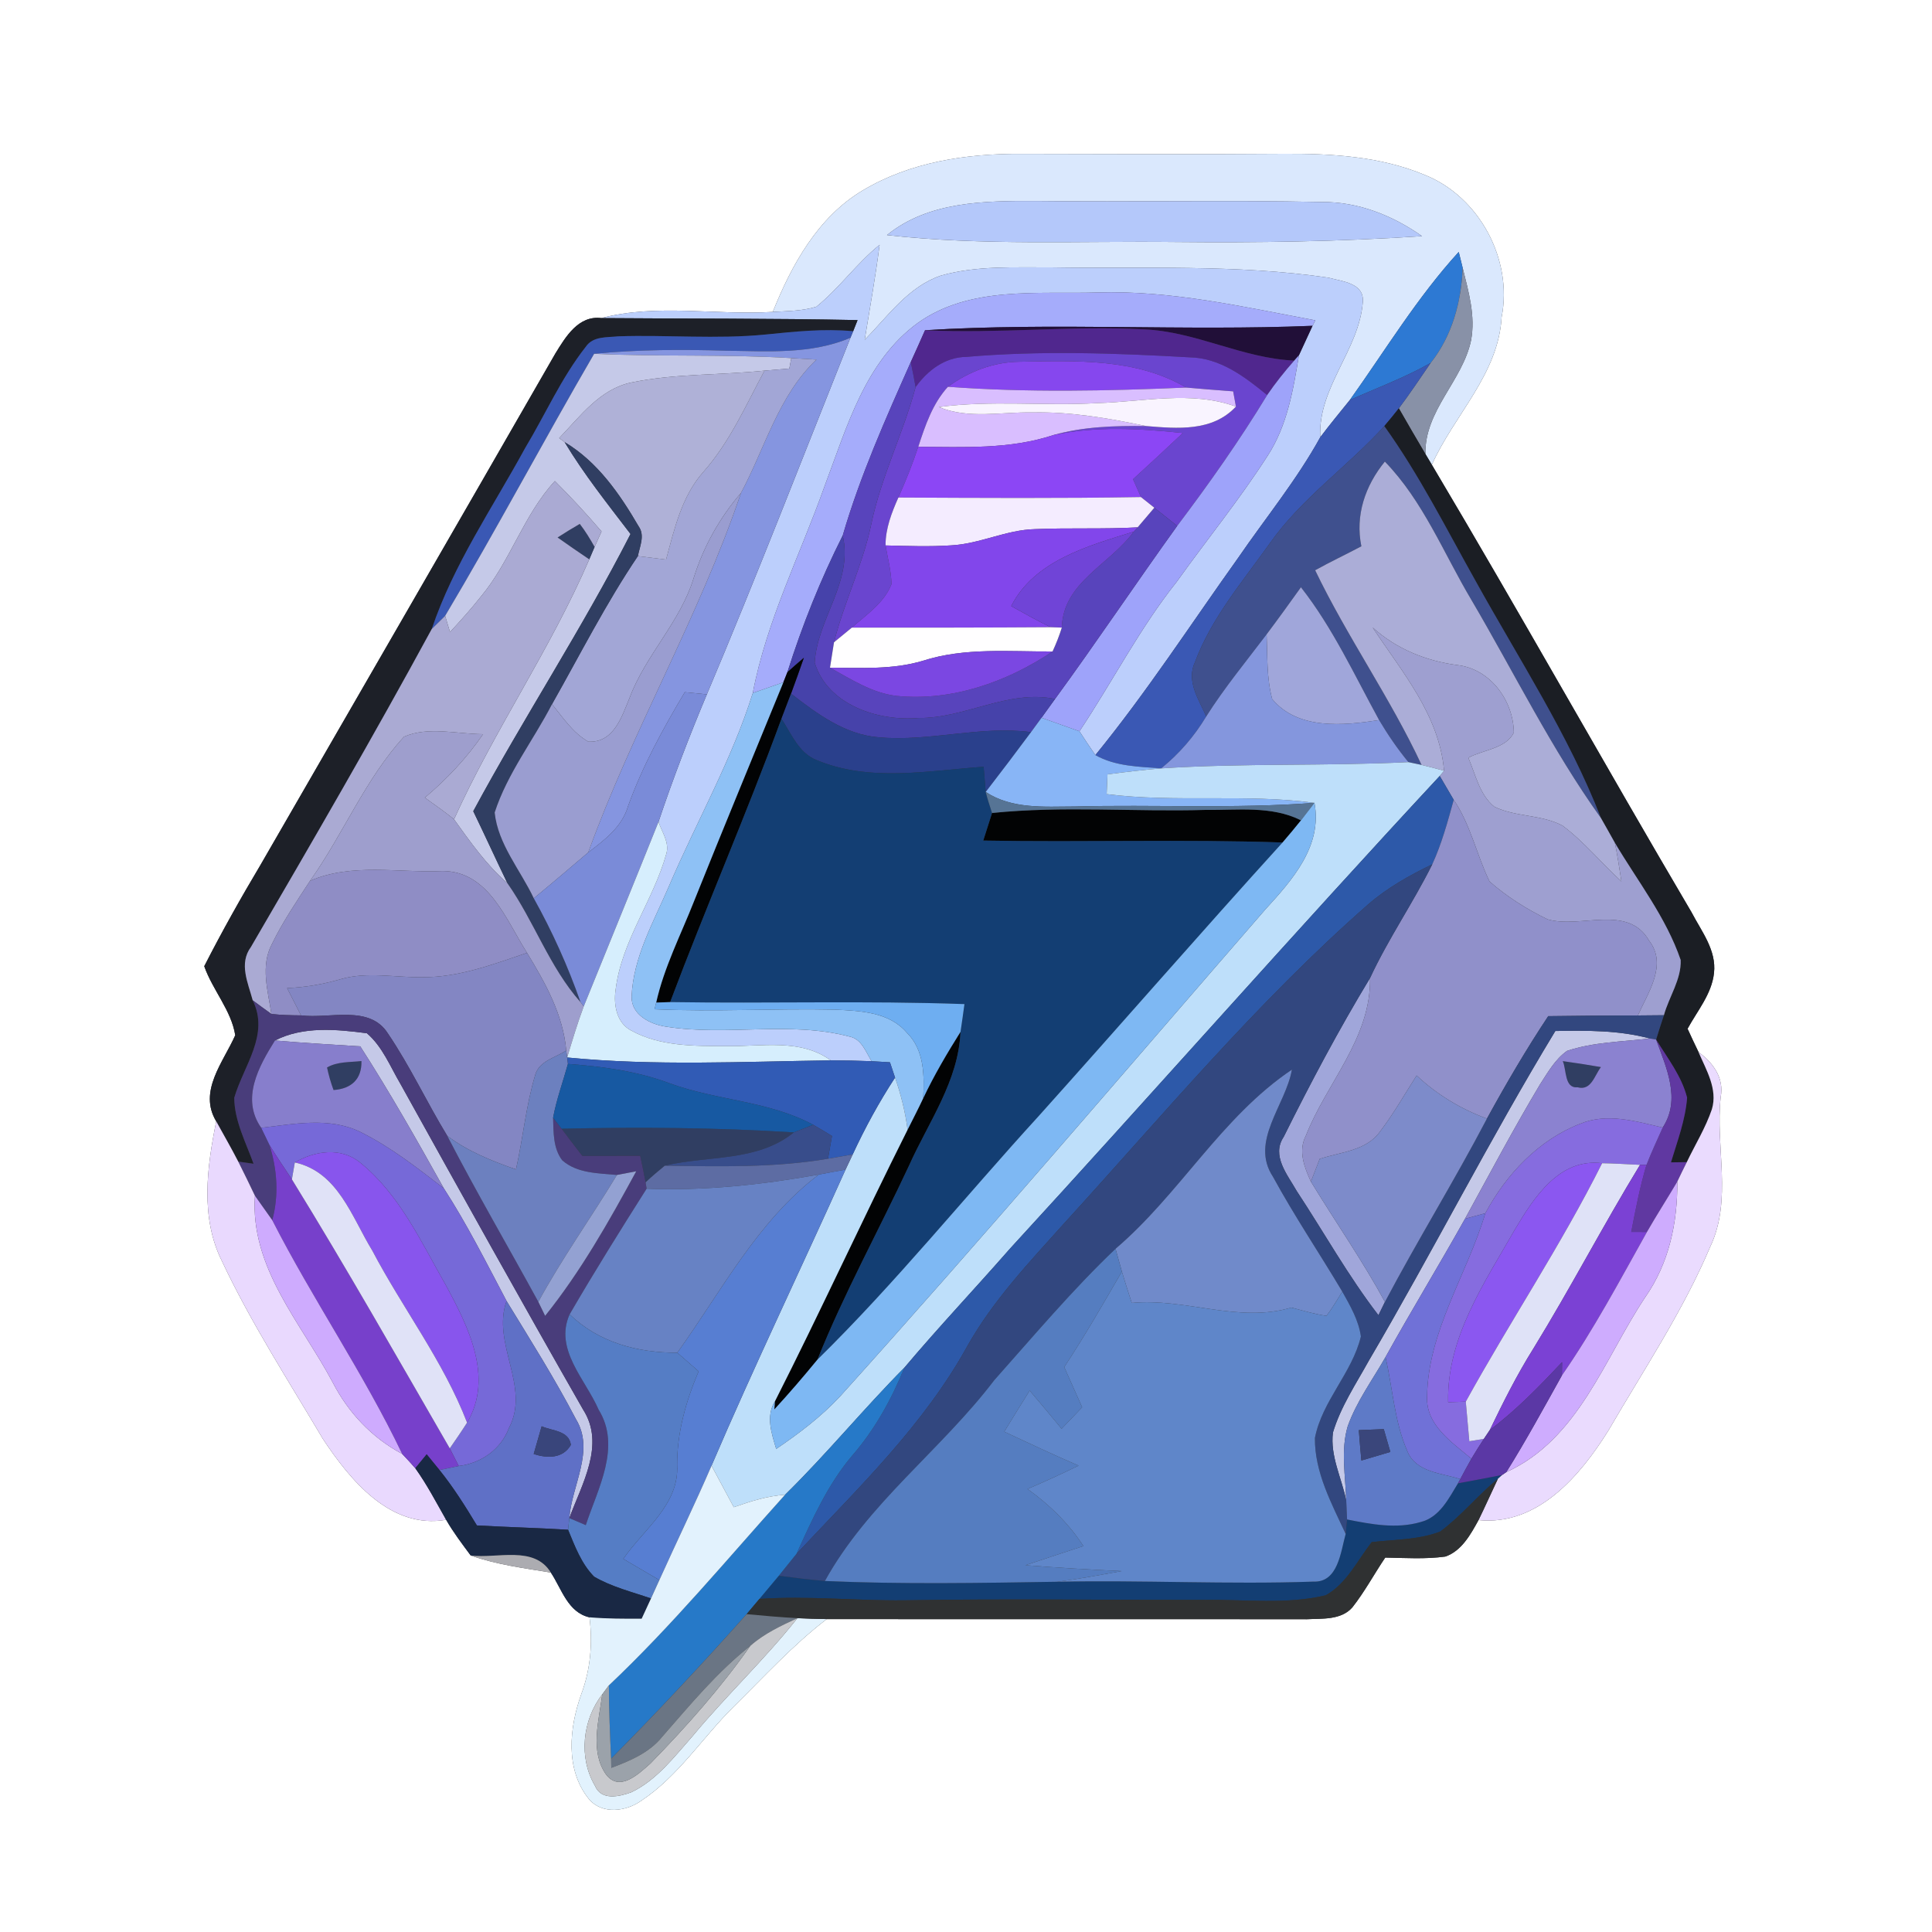 <?xml version="1.0" encoding="UTF-8" ?>
<!DOCTYPE svg PUBLIC "-//W3C//DTD SVG 1.1//EN" "http://www.w3.org/Graphics/SVG/1.1/DTD/svg11.dtd">
<svg width="250pt" height="250pt" viewBox="0 0 250 250" version="1.1" xmlns="http://www.w3.org/2000/svg">
<rect x="0" y="0" width="250" height="250" fill="#333333" stroke="none"/>
<g id="#ffffffff">
<path fill="#ffffff" opacity="1.00" d=" M 0.00 0.00 L 250.00 0.00 L 250.00 250.00 L 0.00 250.00 L 0.00 0.00 M 111.65 24.63 C 105.84 28.08 102.44 34.27 100.00 40.36 C 92.62 40.82 85.04 39.26 77.81 41.16 C 74.85 40.79 73.19 43.59 71.86 45.75 C 59.19 67.81 46.45 89.84 33.74 111.87 C 31.17 116.18 28.71 120.56 26.43 125.03 C 27.51 128.11 29.94 130.75 30.44 133.96 C 28.92 137.42 25.62 141.20 27.98 145.10 C 26.78 151.05 25.90 157.53 28.72 163.19 C 32.48 171.18 37.30 178.62 41.79 186.21 C 45.33 191.55 50.54 197.92 57.73 196.66 C 58.66 198.29 59.80 199.78 60.91 201.28 C 64.26 202.47 67.79 202.91 71.28 203.49 C 72.68 205.59 73.47 208.65 76.28 209.28 C 76.70 212.64 76.41 216.04 75.22 219.22 C 73.66 223.57 73.11 228.95 76.19 232.78 C 77.90 234.84 81.04 234.42 83.01 232.99 C 87.78 229.82 90.88 224.87 94.89 220.89 C 98.83 217.01 102.57 212.89 106.98 209.51 C 127.67 209.54 148.37 209.50 169.07 209.53 C 171.07 209.42 173.52 209.67 174.99 208.00 C 176.59 205.97 177.81 203.68 179.25 201.55 C 181.84 201.60 184.44 201.77 187.02 201.42 C 189.12 200.71 190.31 198.54 191.32 196.70 C 198.99 197.47 204.49 190.94 208.14 185.09 C 212.69 177.26 217.77 169.68 221.31 161.31 C 224.20 155.20 221.94 148.40 222.66 141.95 C 223.12 139.48 221.67 137.52 219.79 136.14 C 219.30 135.13 218.83 134.13 218.37 133.12 C 219.63 130.80 221.50 128.62 221.79 125.91 C 222.13 122.96 220.17 120.52 218.89 118.06 C 207.56 98.83 196.69 79.32 185.28 60.14 C 188.16 53.70 193.89 48.44 194.31 41.03 C 195.78 33.58 191.41 25.44 184.35 22.63 C 178.56 20.21 172.19 19.86 166.00 19.90 C 154.66 19.99 143.33 19.93 132.00 19.91 C 124.99 19.88 117.75 20.98 111.65 24.63 Z" />
</g>
<g id="#dae8fdff">
<path fill="#dae8fd" opacity="1.00" d=" M 111.65 24.63 C 117.75 20.98 124.99 19.88 132.00 19.91 C 143.33 19.93 154.66 19.99 166.00 19.90 C 172.19 19.86 178.56 20.21 184.35 22.63 C 191.41 25.44 195.78 33.58 194.31 41.03 C 193.89 48.44 188.16 53.70 185.28 60.14 C 185.08 59.79 184.66 59.10 184.45 58.75 C 184.32 53.13 189.24 49.31 190.35 44.06 C 190.95 40.89 190.03 37.73 189.27 34.67 C 189.15 34.15 188.89 33.12 188.76 32.60 C 183.40 38.47 179.27 45.31 174.67 51.76 C 173.38 53.36 172.07 54.94 170.84 56.58 C 170.53 50.10 175.88 45.30 176.35 39.06 C 176.54 36.60 173.62 36.41 171.89 35.93 C 160.01 34.18 147.96 34.80 136.00 34.60 C 131.25 34.63 126.38 34.35 121.76 35.66 C 117.54 37.08 114.88 40.93 111.89 43.98 C 112.56 39.88 113.29 35.79 113.82 31.68 C 110.84 34.09 108.61 37.28 105.64 39.69 C 103.82 40.25 101.88 40.25 100.00 40.36 C 102.44 34.27 105.84 28.08 111.65 24.63 M 114.77 30.42 C 127.13 31.81 139.59 31.17 152.00 31.31 C 162.67 31.42 173.36 31.26 184.01 30.56 C 180.21 27.88 175.75 26.10 171.04 26.14 C 158.70 25.88 146.35 26.16 134.00 26.01 C 127.41 25.99 120.16 26.04 114.77 30.42 Z" />
</g>
<g id="#b4c8faff">
<path fill="#b4c8fa" opacity="1.00" d=" M 114.77 30.42 C 120.16 26.04 127.41 25.99 134.00 26.01 C 146.35 26.16 158.70 25.88 171.04 26.14 C 175.75 26.10 180.21 27.88 184.01 30.56 C 173.36 31.26 162.67 31.42 152.00 31.31 C 139.59 31.17 127.13 31.81 114.77 30.42 Z" />
</g>
<g id="#bccffcff">
<path fill="#bccffc" opacity="1.00" d=" M 105.64 39.69 C 108.61 37.28 110.84 34.09 113.82 31.68 C 113.29 35.79 112.56 39.88 111.89 43.98 C 114.88 40.93 117.54 37.08 121.76 35.66 C 126.38 34.35 131.25 34.63 136.00 34.60 C 147.96 34.80 160.01 34.18 171.89 35.93 C 173.62 36.41 176.54 36.60 176.35 39.06 C 175.88 45.30 170.53 50.10 170.84 56.58 C 167.79 62.11 163.77 67.01 160.20 72.21 C 154.10 80.75 148.38 89.57 141.74 97.71 C 141.03 96.70 140.36 95.66 139.68 94.63 C 143.95 88.22 147.46 81.32 152.27 75.28 C 156.17 69.83 160.41 64.62 164.03 58.98 C 166.56 55.09 167.35 50.46 168.08 45.97 C 168.67 44.70 169.25 43.42 169.84 42.16 L 170.20 41.45 C 160.88 39.71 151.54 37.55 141.99 37.85 C 134.22 38.08 125.50 37.00 118.79 41.77 C 111.94 46.74 109.58 55.29 106.73 62.83 C 103.56 71.76 99.20 80.30 97.41 89.68 C 94.69 98.35 90.14 106.30 86.58 114.63 C 84.61 119.25 81.94 123.82 81.73 128.96 C 81.67 131.33 84.17 132.56 86.20 132.85 C 94.06 134.10 102.19 132.08 109.96 134.14 C 111.52 134.47 112.03 136.13 112.79 137.32 C 111.03 137.25 109.26 137.21 107.50 137.21 C 103.54 134.34 98.52 135.44 93.98 135.37 C 89.86 135.35 85.45 135.41 81.73 133.38 C 79.79 132.41 79.37 130.02 79.66 128.07 C 80.43 121.74 84.54 116.53 86.22 110.49 C 86.66 109.02 85.65 107.68 85.21 106.35 C 87.08 100.77 89.19 95.28 91.47 89.85 C 97.92 74.57 103.91 59.10 110.05 43.70 L 110.40 42.86 C 110.54 42.50 110.83 41.78 110.97 41.42 C 99.92 41.19 88.87 41.25 77.81 41.16 C 85.04 39.26 92.62 40.82 100.00 40.36 C 101.88 40.25 103.82 40.25 105.64 39.69 Z" />
</g>
<g id="#2d79d3ff">
<path fill="#2d79d3" opacity="1.00" d=" M 174.67 51.76 C 179.27 45.31 183.40 38.47 188.76 32.60 C 188.89 33.12 189.15 34.15 189.27 34.67 C 189.09 39.08 187.90 43.48 185.12 46.97 C 181.78 48.86 178.17 50.20 174.67 51.76 Z" />
</g>
<g id="#8891a7ff">
<path fill="#8891a7" opacity="1.00" d=" M 189.27 34.67 C 190.03 37.73 190.95 40.89 190.35 44.06 C 189.24 49.31 184.32 53.13 184.45 58.75 C 183.29 56.79 182.14 54.82 181.01 52.84 C 182.44 50.93 183.77 48.94 185.12 46.97 C 187.90 43.48 189.09 39.08 189.27 34.67 Z" />
</g>
<g id="#a5acfbff">
<path fill="#a5acfb" opacity="1.00" d=" M 118.79 41.77 C 125.50 37.00 134.22 38.08 141.99 37.85 C 151.54 37.55 160.88 39.71 170.20 41.45 L 169.84 42.16 C 153.14 42.85 136.39 41.70 119.70 42.73 C 119.09 44.11 118.48 45.49 117.85 46.86 C 114.59 54.20 111.30 61.57 109.05 69.29 C 106.18 74.98 103.81 80.91 101.89 86.98 C 101.76 87.31 101.50 87.96 101.37 88.29 C 100.05 88.75 98.73 89.21 97.41 89.68 C 99.20 80.30 103.56 71.76 106.73 62.83 C 109.58 55.29 111.94 46.74 118.79 41.77 Z" />
</g>
<g id="#1d2028ff">
<path fill="#1d2028" opacity="1.00" d=" M 71.86 45.75 C 73.19 43.59 74.85 40.79 77.81 41.16 C 88.87 41.25 99.92 41.19 110.97 41.42 C 110.83 41.78 110.54 42.50 110.40 42.86 C 106.60 42.50 102.80 42.91 99.03 43.29 C 92.70 43.91 86.34 43.31 79.99 43.52 C 78.55 43.68 76.74 43.48 75.81 44.86 C 72.64 48.88 70.57 53.63 67.94 58.00 C 63.74 65.70 58.69 73.02 55.87 81.39 C 48.34 95.26 40.41 108.91 32.47 122.54 C 30.88 124.69 32.10 127.19 32.70 129.44 C 34.92 133.91 31.51 137.91 30.31 142.06 C 30.34 145.06 31.81 147.81 32.81 150.59 C 32.31 150.52 31.32 150.38 30.83 150.31 C 29.92 148.54 28.93 146.83 27.98 145.10 C 25.62 141.20 28.92 137.42 30.44 133.96 C 29.94 130.75 27.51 128.11 26.43 125.03 C 28.71 120.56 31.17 116.18 33.74 111.87 C 46.45 89.84 59.19 67.81 71.86 45.75 Z" />
</g>
<g id="#3a58b4ff">
<path fill="#3a58b4" opacity="1.00" d=" M 99.03 43.29 C 102.80 42.91 106.60 42.50 110.40 42.86 L 110.05 43.70 C 104.99 45.87 99.37 45.45 94.00 45.38 C 88.29 45.21 82.57 45.22 76.88 45.78 C 70.34 57.02 64.25 68.52 57.60 79.69 C 57.17 80.12 56.30 80.96 55.87 81.39 C 58.69 73.02 63.74 65.70 67.94 58.00 C 70.57 53.63 72.64 48.88 75.81 44.86 C 76.74 43.48 78.55 43.68 79.99 43.52 C 86.34 43.31 92.70 43.91 99.03 43.29 Z" />
<path fill="#3a58b4" opacity="1.00" d=" M 174.67 51.76 C 178.17 50.20 181.78 48.86 185.12 46.97 C 183.77 48.94 182.44 50.93 181.01 52.84 C 180.40 53.62 179.77 54.39 179.13 55.14 C 174.37 60.38 168.42 64.47 164.31 70.31 C 160.82 75.23 156.77 79.94 154.64 85.66 C 153.46 88.12 155.12 90.51 156.09 92.70 C 154.55 95.27 152.58 97.55 150.25 99.43 C 147.37 99.20 144.33 99.18 141.74 97.71 C 148.38 89.57 154.10 80.75 160.20 72.21 C 163.77 67.01 167.79 62.11 170.84 56.58 C 172.07 54.94 173.38 53.36 174.67 51.76 Z" />
</g>
<g id="#210f38ff">
<path fill="#210f38" opacity="1.00" d=" M 119.70 42.73 C 136.39 41.70 153.14 42.85 169.84 42.16 C 169.25 43.42 168.67 44.70 168.08 45.97 L 167.47 46.66 C 160.78 46.37 154.73 42.90 148.05 42.62 C 138.60 42.13 129.15 43.19 119.70 42.73 Z" />
</g>
<g id="#50278eff">
<path fill="#50278e" opacity="1.00" d=" M 117.85 46.86 C 118.48 45.49 119.09 44.11 119.70 42.73 C 129.15 43.19 138.60 42.13 148.05 42.62 C 154.73 42.90 160.78 46.37 167.47 46.66 C 166.22 48.08 165.04 49.56 163.97 51.12 C 161.07 48.75 157.88 46.31 153.95 46.24 C 144.34 45.69 134.65 45.35 125.05 46.18 C 122.28 46.21 120.04 47.92 118.48 50.09 C 118.29 49.01 118.08 47.93 117.85 46.86 Z" />
</g>
<g id="#8595e0ff">
<path fill="#8595e0" opacity="1.00" d=" M 94.00 45.38 C 99.37 45.45 104.99 45.87 110.05 43.70 C 103.91 59.10 97.92 74.57 91.47 89.85 C 90.51 89.75 89.56 89.66 88.61 89.57 C 85.80 94.28 83.15 99.11 81.28 104.29 C 80.50 106.99 78.25 108.69 76.12 110.30 C 81.86 94.45 90.48 79.78 95.88 63.79 C 99.01 57.96 100.70 51.23 105.65 46.53 C 104.56 46.46 103.47 46.40 102.39 46.34 C 93.89 45.82 85.38 46.18 76.88 45.78 C 82.57 45.22 88.29 45.21 94.00 45.38 Z" />
</g>
<g id="#c5c9e8ff">
<path fill="#c5c9e8" opacity="1.00" d=" M 57.60 79.69 C 64.25 68.52 70.34 57.02 76.88 45.78 C 85.38 46.18 93.89 45.82 102.39 46.34 C 102.33 46.68 102.20 47.35 102.14 47.69 C 101.07 47.78 100.00 47.87 98.93 47.96 C 93.20 48.56 87.38 48.32 81.72 49.49 C 77.65 50.33 75.08 53.86 72.36 56.69 C 72.54 56.82 72.89 57.08 73.06 57.21 C 75.58 61.40 78.63 65.22 81.59 69.10 C 75.33 81.35 67.76 92.87 61.24 104.97 C 62.74 108.07 64.16 111.19 65.66 114.29 C 62.93 111.91 60.85 108.94 58.75 106.02 C 63.96 94.48 71.24 84.01 76.25 72.38 C 76.42 71.97 76.77 71.17 76.94 70.77 C 77.17 70.27 77.61 69.27 77.84 68.77 C 75.91 66.52 73.90 64.34 71.80 62.25 C 67.72 66.68 66.04 72.65 62.20 77.23 C 60.95 78.81 59.60 80.31 58.23 81.79 C 58.07 81.26 57.76 80.22 57.60 79.69 Z" />
<path fill="#c5c9e8" opacity="1.00" d=" M 35.58 134.64 C 39.23 132.77 43.55 133.19 47.47 133.70 C 49.50 135.43 50.49 138.01 51.82 140.26 C 59.64 154.35 67.47 168.43 75.46 182.41 C 78.36 186.94 75.28 192.05 73.67 196.44 C 73.98 192.19 77.01 187.69 74.52 183.63 C 71.79 178.39 68.63 173.39 65.55 168.35 C 62.95 163.43 60.46 158.45 57.43 153.77 C 53.97 147.57 50.47 141.38 46.62 135.40 C 42.94 135.16 39.26 134.96 35.58 134.64 Z" />
<path fill="#c5c9e8" opacity="1.00" d=" M 201.26 133.41 C 205.35 133.34 209.49 133.30 213.48 134.38 C 209.91 134.81 206.22 134.83 202.78 135.98 C 201.24 137.06 200.30 138.75 199.29 140.30 C 195.88 146.00 192.77 151.88 189.57 157.71 C 186.21 163.72 182.62 169.59 179.28 175.61 C 177.60 178.56 175.54 181.34 174.39 184.57 C 173.47 187.69 174.11 190.97 174.20 194.16 C 173.61 191.25 172.10 188.40 172.48 185.37 C 173.48 182.04 175.45 179.10 177.12 176.08 C 185.39 161.99 192.78 147.39 201.26 133.41 Z" />
</g>
<g id="#a2a6d6ff">
<path fill="#a2a6d6" opacity="1.00" d=" M 102.39 46.34 C 103.47 46.40 104.56 46.46 105.65 46.53 C 100.70 51.23 99.01 57.96 95.88 63.79 C 93.13 67.00 91.04 70.71 89.78 74.74 C 88.05 80.48 83.54 84.75 81.46 90.32 C 80.45 92.77 79.41 96.14 76.13 95.97 C 74.13 94.84 72.85 92.86 71.43 91.12 C 75.07 84.69 78.40 78.09 82.54 71.96 C 83.75 72.11 84.97 72.26 86.19 72.41 C 87.27 68.44 88.21 64.22 91.02 61.06 C 94.44 57.20 96.51 52.45 98.93 47.96 C 100.00 47.87 101.07 47.78 102.14 47.69 C 102.20 47.35 102.33 46.68 102.39 46.34 Z" />
</g>
<g id="#6a45cfff">
<path fill="#6a45cf" opacity="1.00" d=" M 118.48 50.09 C 120.04 47.92 122.28 46.21 125.05 46.18 C 134.65 45.35 144.34 45.69 153.95 46.24 C 157.88 46.31 161.07 48.75 163.97 51.12 C 160.41 56.98 156.46 62.58 152.33 68.05 C 151.34 67.26 150.36 66.48 149.37 65.70 C 148.94 65.35 148.07 64.67 147.64 64.32 C 147.29 63.55 146.95 62.78 146.61 62.01 C 148.78 60.03 150.93 58.04 153.06 56.03 C 147.50 55.46 141.84 55.11 136.33 56.29 C 140.22 55.19 144.29 55.09 148.30 55.13 C 152.34 55.46 156.88 55.89 159.93 52.61 C 159.81 51.95 159.69 51.29 159.57 50.64 C 157.54 50.49 155.51 50.33 153.49 50.15 C 146.98 46.33 139.20 46.68 131.93 46.81 C 128.57 46.84 125.36 48.08 122.66 50.05 C 120.67 52.23 119.72 55.07 118.82 57.82 C 118.09 60.05 117.20 62.23 116.25 64.38 C 115.38 66.34 114.58 68.39 114.59 70.58 C 114.87 72.24 115.32 73.88 115.36 75.58 C 114.42 78.01 112.11 79.54 110.23 81.21 C 109.46 81.85 108.69 82.48 107.92 83.11 C 109.22 77.94 111.63 73.11 112.73 67.88 C 114.00 61.74 116.86 56.12 118.48 50.09 Z" />
</g>
<g id="#9ea3faff">
<path fill="#9ea3fa" opacity="1.00" d=" M 167.47 46.66 L 168.08 45.97 C 167.35 50.46 166.56 55.09 164.03 58.98 C 160.41 64.62 156.17 69.83 152.27 75.28 C 147.46 81.32 143.95 88.22 139.68 94.63 C 138.04 94.05 136.40 93.47 134.77 92.88 C 135.21 92.28 136.09 91.06 136.52 90.45 C 141.91 83.07 146.99 75.47 152.33 68.05 C 156.46 62.58 160.41 56.98 163.97 51.12 C 165.04 49.56 166.22 48.08 167.47 46.66 Z" />
</g>
<g id="#5844bcff">
<path fill="#5844bc" opacity="1.00" d=" M 109.05 69.29 C 111.30 61.57 114.59 54.20 117.85 46.86 C 118.08 47.93 118.29 49.01 118.48 50.09 C 116.86 56.12 114.00 61.74 112.73 67.88 C 111.63 73.11 109.22 77.94 107.92 83.11 C 107.79 83.93 107.53 85.58 107.40 86.40 C 110.13 87.89 112.84 89.68 116.00 90.05 C 123.17 90.78 130.30 88.25 136.20 84.30 C 136.66 83.30 137.07 82.27 137.40 81.21 C 137.56 75.33 143.65 73.04 146.70 68.80 L 147.21 68.24 C 147.94 67.39 148.66 66.55 149.37 65.70 C 150.36 66.48 151.34 67.26 152.33 68.05 C 146.99 75.47 141.91 83.07 136.52 90.45 C 130.47 89.19 124.86 92.98 118.83 92.91 C 113.60 93.35 107.11 91.22 105.42 85.76 C 105.75 80.07 110.43 75.25 109.05 69.29 Z" />
</g>
<g id="#8647eeff">
<path fill="#8647ee" opacity="1.00" d=" M 122.66 50.05 C 125.36 48.08 128.57 46.84 131.93 46.81 C 139.20 46.68 146.98 46.33 153.49 50.15 C 143.23 50.59 132.92 50.81 122.66 50.05 Z" />
</g>
<g id="#afb1d7ff">
<path fill="#afb1d7" opacity="1.00" d=" M 81.72 49.49 C 87.38 48.32 93.20 48.56 98.93 47.96 C 96.51 52.45 94.44 57.20 91.02 61.06 C 88.21 64.22 87.27 68.44 86.19 72.41 C 84.97 72.26 83.75 72.11 82.54 71.96 C 82.78 70.70 83.48 69.29 82.64 68.11 C 80.20 63.92 77.31 59.74 73.06 57.21 C 72.89 57.08 72.54 56.82 72.36 56.69 C 75.08 53.86 77.65 50.33 81.72 49.49 Z" />
</g>
<g id="#d9beffff">
<path fill="#d9beff" opacity="1.00" d=" M 118.82 57.82 C 119.72 55.07 120.67 52.23 122.66 50.05 C 132.92 50.81 143.23 50.59 153.49 50.15 C 155.51 50.33 157.54 50.49 159.57 50.64 C 159.69 51.29 159.81 51.95 159.93 52.61 C 154.12 50.51 147.96 52.00 141.99 52.16 C 135.16 52.56 128.29 51.76 121.48 52.67 C 125.35 54.26 129.54 53.29 133.58 53.37 C 138.54 53.26 143.45 54.12 148.30 55.13 C 144.29 55.09 140.22 55.19 136.33 56.29 C 130.68 58.17 124.69 57.84 118.82 57.82 Z" />
</g>
<g id="#f9f4ffff">
<path fill="#f9f4ff" opacity="1.00" d=" M 141.99 52.16 C 147.96 52.00 154.12 50.51 159.93 52.61 C 156.88 55.89 152.34 55.46 148.30 55.13 C 143.45 54.12 138.54 53.26 133.58 53.37 C 129.54 53.29 125.35 54.26 121.48 52.67 C 128.29 51.76 135.16 52.56 141.99 52.16 Z" />
</g>
<g id="#1b1e24ff">
<path fill="#1b1e24" opacity="1.00" d=" M 179.13 55.14 C 179.77 54.39 180.40 53.62 181.01 52.84 C 182.14 54.82 183.29 56.79 184.45 58.75 C 184.66 59.10 185.08 59.79 185.28 60.14 C 196.69 79.32 207.56 98.83 218.89 118.06 C 220.17 120.52 222.13 122.96 221.79 125.91 C 221.50 128.62 219.63 130.80 218.37 133.12 C 218.83 134.13 219.30 135.13 219.79 136.14 C 220.77 138.44 222.30 140.92 221.52 143.53 C 220.71 145.93 219.36 148.10 218.27 150.38 C 217.75 150.39 216.73 150.41 216.22 150.41 C 217.05 147.66 218.09 144.93 218.31 142.04 C 217.61 139.25 215.78 136.94 214.30 134.52 C 214.63 133.47 214.95 132.41 215.31 131.37 C 215.97 128.98 217.58 126.74 217.48 124.22 C 215.59 118.69 211.91 114.03 208.96 109.05 C 208.37 107.98 207.77 106.93 207.17 105.87 C 202.96 95.07 196.56 85.32 190.96 75.21 C 187.16 68.44 183.67 61.47 179.13 55.14 Z" />
</g>
<g id="#3f508eff">
<path fill="#3f508e" opacity="1.00" d=" M 164.31 70.31 C 168.42 64.47 174.37 60.38 179.13 55.14 C 183.67 61.47 187.16 68.44 190.96 75.21 C 196.56 85.32 202.96 95.07 207.17 105.87 C 200.78 96.96 195.95 87.07 190.40 77.63 C 186.80 71.59 184.17 64.85 179.20 59.73 C 176.66 62.84 175.34 66.68 176.16 70.69 C 174.18 71.74 172.14 72.70 170.18 73.79 C 174.33 82.43 179.90 90.30 183.95 98.98 C 183.53 98.89 182.68 98.71 182.25 98.62 C 180.84 96.91 179.59 95.08 178.46 93.18 C 175.26 87.35 172.47 81.25 168.34 75.99 C 166.88 78.03 165.41 80.07 163.90 82.08 C 161.25 85.58 158.45 88.98 156.09 92.70 C 155.12 90.51 153.46 88.12 154.64 85.66 C 156.77 79.94 160.82 75.23 164.31 70.31 Z" />
</g>
<g id="#8c46f5ff">
<path fill="#8c46f5" opacity="1.00" d=" M 136.33 56.29 C 141.84 55.11 147.50 55.46 153.06 56.03 C 150.93 58.04 148.78 60.03 146.61 62.01 C 146.95 62.78 147.29 63.55 147.64 64.32 C 137.18 64.50 126.71 64.43 116.25 64.38 C 117.20 62.23 118.09 60.05 118.82 57.82 C 124.69 57.84 130.68 58.17 136.33 56.29 Z" />
</g>
<g id="#303e62ff">
<path fill="#303e62" opacity="1.00" d=" M 73.06 57.21 C 77.31 59.74 80.20 63.92 82.64 68.11 C 83.48 69.29 82.78 70.70 82.54 71.96 C 78.40 78.09 75.07 84.69 71.43 91.12 C 69.01 95.81 65.65 100.08 64.01 105.14 C 64.43 109.24 67.35 112.59 69.07 116.24 C 71.47 120.54 73.49 125.03 75.12 129.68 C 71.08 125.12 69.13 119.23 65.66 114.29 C 64.16 111.19 62.74 108.07 61.24 104.97 C 67.76 92.87 75.33 81.35 81.59 69.10 C 78.63 65.22 75.58 61.40 73.06 57.21 Z" />
<path fill="#303e62" opacity="1.00" d=" M 72.15 69.55 C 73.09 68.94 74.05 68.36 75.02 67.79 C 75.75 68.73 76.36 69.74 76.94 70.77 C 76.77 71.17 76.42 71.97 76.25 72.38 C 74.87 71.45 73.50 70.51 72.15 69.55 Z" />
<path fill="#303e62" opacity="1.00" d=" M 42.32 138.13 C 43.67 137.35 45.28 137.47 46.77 137.30 C 46.83 139.66 45.45 140.89 43.16 141.05 C 42.81 140.10 42.53 139.12 42.32 138.13 Z" />
<path fill="#303e62" opacity="1.00" d=" M 202.22 137.31 C 203.87 137.54 205.51 137.79 207.16 138.08 C 206.32 139.16 205.91 141.19 204.12 140.69 C 202.41 140.86 202.72 138.38 202.22 137.31 Z" />
<path fill="#303e62" opacity="1.00" d=" M 72.67 146.06 C 82.69 145.82 92.72 145.91 102.73 146.53 C 97.96 150.38 91.62 149.49 86.02 150.84 C 85.17 151.53 84.34 152.24 83.54 152.99 C 83.33 151.84 83.08 150.70 82.84 149.56 C 80.35 149.57 77.85 149.58 75.35 149.57 C 74.44 148.41 73.56 147.23 72.67 146.06 Z" />
</g>
<g id="#abadd7ff">
<path fill="#abadd7" opacity="1.00" d=" M 176.16 70.69 C 175.34 66.68 176.66 62.84 179.20 59.73 C 184.17 64.85 186.80 71.59 190.40 77.63 C 195.95 87.07 200.78 96.96 207.17 105.87 C 207.77 106.93 208.37 107.98 208.96 109.05 C 209.30 110.71 209.55 112.38 209.81 114.06 C 207.23 111.70 205.00 108.94 202.19 106.84 C 199.46 105.38 196.13 105.74 193.36 104.39 C 191.44 102.83 190.94 100.23 190.00 98.05 C 191.90 97.02 194.85 96.89 195.89 94.80 C 195.84 90.66 192.85 86.55 188.57 86.06 C 184.50 85.52 180.69 83.97 177.62 81.20 C 181.42 86.95 186.25 92.54 186.86 99.73 C 185.89 99.47 184.92 99.21 183.95 98.98 C 179.90 90.30 174.33 82.43 170.18 73.79 C 172.14 72.70 174.18 71.74 176.16 70.69 Z" />
</g>
<g id="#aaaad3ff">
<path fill="#aaaad3" opacity="1.00" d=" M 62.20 77.23 C 66.04 72.65 67.72 66.68 71.80 62.25 C 73.90 64.34 75.91 66.52 77.84 68.77 C 77.61 69.27 77.17 70.27 76.94 70.77 C 76.36 69.74 75.75 68.73 75.02 67.79 C 74.05 68.36 73.09 68.94 72.15 69.55 C 73.50 70.51 74.87 71.45 76.25 72.38 C 71.24 84.01 63.96 94.48 58.75 106.02 C 57.53 105.03 56.25 104.13 54.97 103.22 C 57.83 100.82 60.39 98.08 62.51 95.00 C 59.14 94.99 55.43 93.96 52.28 95.33 C 47.25 100.83 44.42 107.93 40.12 113.98 C 38.39 116.63 36.60 119.26 35.21 122.11 C 33.67 124.95 34.67 128.23 35.12 131.21 C 34.30 130.63 33.50 130.04 32.70 129.44 C 32.10 127.19 30.88 124.69 32.47 122.54 C 40.41 108.91 48.34 95.26 55.87 81.39 C 56.30 80.96 57.17 80.12 57.60 79.69 C 57.76 80.22 58.07 81.26 58.23 81.79 C 59.60 80.31 60.95 78.81 62.20 77.23 Z" />
</g>
<g id="#9a9dd0ff">
<path fill="#9a9dd0" opacity="1.00" d=" M 89.78 74.74 C 91.04 70.71 93.13 67.00 95.88 63.79 C 90.48 79.78 81.86 94.45 76.12 110.30 C 73.78 112.29 71.44 114.29 69.07 116.24 C 67.35 112.59 64.43 109.24 64.01 105.14 C 65.65 100.08 69.01 95.81 71.43 91.12 C 72.85 92.86 74.13 94.84 76.13 95.97 C 79.41 96.14 80.45 92.77 81.46 90.32 C 83.54 84.75 88.05 80.48 89.78 74.74 Z" />
</g>
<g id="#f4ecffff">
<path fill="#f4ecff" opacity="1.00" d=" M 116.25 64.38 C 126.71 64.43 137.18 64.50 147.64 64.32 C 148.07 64.67 148.94 65.35 149.37 65.70 C 148.66 66.55 147.94 67.39 147.21 68.24 C 142.79 68.49 138.35 68.28 133.92 68.47 C 130.20 68.56 126.79 70.38 123.08 70.57 C 120.25 70.76 117.42 70.65 114.59 70.58 C 114.58 68.39 115.38 66.34 116.25 64.38 Z" />
</g>
<g id="#8246ebff">
<path fill="#8246eb" opacity="1.00" d=" M 123.08 70.57 C 126.79 70.38 130.20 68.56 133.92 68.47 C 138.35 68.28 142.79 68.49 147.21 68.24 L 146.70 68.80 C 140.84 70.63 133.86 72.52 130.85 78.43 C 132.53 79.36 134.21 80.31 135.95 81.16 C 127.37 81.22 118.80 81.22 110.23 81.21 C 112.11 79.54 114.42 78.01 115.36 75.58 C 115.32 73.88 114.87 72.24 114.59 70.58 C 117.42 70.65 120.25 70.76 123.08 70.57 Z" />
</g>
<g id="#7044d7ff">
<path fill="#7044d7" opacity="1.00" d=" M 130.85 78.43 C 133.86 72.52 140.84 70.63 146.70 68.80 C 143.65 73.04 137.56 75.33 137.40 81.21 C 137.04 81.20 136.31 81.17 135.95 81.16 C 134.21 80.31 132.53 79.36 130.85 78.43 Z" />
</g>
<g id="#4642aaff">
<path fill="#4642aa" opacity="1.00" d=" M 101.89 86.98 C 103.81 80.91 106.18 74.98 109.05 69.29 C 110.43 75.25 105.75 80.07 105.42 85.76 C 107.11 91.22 113.60 93.35 118.83 92.91 C 124.86 92.98 130.47 89.19 136.52 90.45 C 136.09 91.06 135.21 92.28 134.77 92.88 C 134.32 93.50 133.86 94.12 133.41 94.74 C 126.82 93.87 120.30 96.00 113.73 95.41 C 109.34 95.07 105.72 92.36 102.36 89.76 C 102.93 88.22 103.48 86.67 104.02 85.12 C 103.30 85.73 102.59 86.35 101.89 86.98 Z" />
</g>
<g id="#a0a6daff">
<path fill="#a0a6da" opacity="1.00" d=" M 163.90 82.08 C 165.41 80.07 166.88 78.03 168.34 75.99 C 172.47 81.25 175.26 87.35 178.46 93.18 C 173.82 93.89 167.97 94.48 164.62 90.46 C 163.89 87.73 164.01 84.87 163.90 82.08 Z" />
<path fill="#a0a6da" opacity="1.00" d=" M 166.11 147.11 C 169.58 140.13 173.24 133.23 177.28 126.56 C 177.43 134.34 171.65 140.13 168.97 146.98 C 167.95 148.94 168.79 151.07 169.63 152.90 C 172.80 158.11 176.30 163.11 179.21 168.47 C 179.00 168.90 178.58 169.76 178.37 170.19 C 174.45 165.10 171.32 159.46 167.79 154.11 C 166.61 152.02 164.48 149.54 166.11 147.11 Z" />
</g>
<g id="#fffeffff">
<path fill="#fffeff" opacity="1.00" d=" M 107.92 83.11 C 108.69 82.48 109.46 81.85 110.23 81.21 C 118.80 81.22 127.37 81.22 135.95 81.16 C 136.31 81.17 137.04 81.20 137.40 81.21 C 137.07 82.27 136.66 83.30 136.20 84.30 C 130.61 84.34 124.85 83.76 119.43 85.50 C 115.53 86.68 111.42 86.41 107.40 86.40 C 107.53 85.58 107.79 83.93 107.92 83.11 Z" />
</g>
<g id="#9e9fd0ff">
<path fill="#9e9fd0" opacity="1.00" d=" M 177.62 81.20 C 180.69 83.97 184.50 85.52 188.57 86.06 C 192.85 86.55 195.84 90.66 195.89 94.80 C 194.85 96.89 191.90 97.02 190.00 98.05 C 190.94 100.23 191.44 102.83 193.36 104.39 C 196.13 105.74 199.46 105.38 202.19 106.84 C 205.00 108.94 207.23 111.70 209.81 114.06 C 209.55 112.38 209.30 110.71 208.96 109.05 C 211.91 114.03 215.59 118.69 217.48 124.22 C 217.58 126.74 215.97 128.98 215.31 131.37 C 214.19 131.38 213.06 131.39 211.94 131.40 C 213.25 128.44 215.81 124.82 213.39 121.72 C 210.65 116.95 204.55 120.19 200.28 118.97 C 197.59 117.68 195.00 116.04 192.75 114.07 C 191.07 110.61 190.30 106.72 188.11 103.50 C 187.51 102.47 186.90 101.44 186.30 100.41 L 186.86 99.73 C 186.25 92.54 181.42 86.95 177.62 81.20 Z" />
</g>
<g id="#8496ddff">
<path fill="#8496dd" opacity="1.00" d=" M 156.09 92.70 C 158.45 88.98 161.25 85.58 163.90 82.08 C 164.01 84.87 163.89 87.73 164.62 90.46 C 167.97 94.48 173.82 93.89 178.46 93.18 C 179.59 95.08 180.84 96.91 182.25 98.62 C 171.59 99.15 160.90 98.73 150.25 99.43 C 152.58 97.55 154.55 95.27 156.09 92.70 Z" />
</g>
<g id="#7b47e2ff">
<path fill="#7b47e2" opacity="1.00" d=" M 119.43 85.50 C 124.85 83.76 130.61 84.34 136.20 84.30 C 130.30 88.25 123.17 90.78 116.00 90.05 C 112.84 89.68 110.13 87.89 107.40 86.40 C 111.42 86.41 115.53 86.68 119.43 85.50 Z" />
</g>
<g id="#020304ff">
<path fill="#020304" opacity="1.00" d=" M 101.89 86.98 C 102.59 86.35 103.30 85.73 104.02 85.12 C 103.48 86.67 102.93 88.22 102.36 89.76 C 101.95 90.84 101.54 91.93 101.12 93.01 C 96.60 105.34 91.35 117.38 86.72 129.67 C 86.27 129.68 85.37 129.71 84.91 129.73 C 85.93 125.16 88.09 120.98 89.79 116.66 C 93.59 107.18 97.50 97.75 101.37 88.29 C 101.50 87.96 101.76 87.31 101.89 86.98 Z" />
<path fill="#020304" opacity="1.00" d=" M 128.37 105.20 C 137.55 104.26 146.79 105.07 156.00 104.80 C 160.13 104.86 164.52 104.23 168.35 106.15 C 167.57 107.12 166.77 108.08 165.96 109.02 C 153.05 108.58 140.14 109.01 127.23 108.77 C 127.61 107.58 127.99 106.39 128.37 105.20 Z" />
<path fill="#020304" opacity="1.00" d=" M 119.46 142.12 C 120.87 139.14 122.54 136.31 124.29 133.52 C 124.03 139.91 120.14 145.20 117.62 150.85 C 113.71 159.23 109.23 167.34 105.78 175.93 C 103.98 178.13 102.12 180.29 100.20 182.38 C 100.22 182.12 100.25 181.60 100.27 181.34 C 106.17 169.71 111.59 157.84 117.44 146.19 C 118.12 144.83 118.82 143.49 119.46 142.12 Z" />
</g>
<g id="#8ec1f5ff">
<path fill="#8ec1f5" opacity="1.00" d=" M 97.41 89.68 C 98.73 89.21 100.05 88.75 101.37 88.29 C 97.50 97.75 93.59 107.18 89.79 116.66 C 88.09 120.98 85.93 125.16 84.91 129.73 L 84.70 130.60 C 92.49 130.95 100.28 130.48 108.06 130.65 C 111.32 130.80 115.12 130.95 117.38 133.67 C 119.61 135.88 119.62 139.20 119.46 142.12 C 118.82 143.49 118.12 144.83 117.44 146.19 C 117.15 143.89 116.58 141.63 115.82 139.44 C 115.60 138.78 115.38 138.12 115.16 137.46 C 114.37 137.41 113.58 137.36 112.79 137.32 C 112.03 136.13 111.52 134.47 109.96 134.14 C 102.19 132.08 94.06 134.10 86.20 132.85 C 84.17 132.56 81.67 131.33 81.73 128.96 C 81.94 123.82 84.61 119.25 86.58 114.63 C 90.14 106.30 94.69 98.35 97.41 89.68 Z" />
</g>
<g id="#7a8bd8ff">
<path fill="#7a8bd8" opacity="1.00" d=" M 88.61 89.57 C 89.56 89.66 90.51 89.75 91.47 89.85 C 89.19 95.28 87.08 100.77 85.21 106.35 C 82.02 114.33 78.75 122.28 75.53 130.24 L 75.12 129.68 C 73.49 125.03 71.47 120.54 69.07 116.24 C 71.44 114.29 73.78 112.29 76.12 110.30 C 78.25 108.69 80.50 106.99 81.28 104.29 C 83.15 99.11 85.80 94.28 88.61 89.57 Z" />
</g>
<g id="#2a408cff">
<path fill="#2a408c" opacity="1.00" d=" M 102.36 89.76 C 105.72 92.36 109.34 95.07 113.73 95.41 C 120.30 96.00 126.82 93.87 133.41 94.74 C 131.48 97.34 129.53 99.92 127.55 102.48 C 127.48 101.66 127.35 100.03 127.28 99.22 C 120.12 99.72 112.54 101.23 105.68 98.36 C 103.35 97.45 102.40 94.95 101.12 93.01 C 101.54 91.93 101.95 90.84 102.36 89.76 Z" />
</g>
<g id="#133e73ff">
<path fill="#133e73" opacity="1.00" d=" M 86.72 129.67 C 91.35 117.38 96.60 105.34 101.12 93.01 C 102.40 94.95 103.35 97.45 105.68 98.36 C 112.54 101.23 120.12 99.72 127.28 99.22 C 127.35 100.03 127.48 101.66 127.55 102.48 C 127.78 103.40 128.08 104.30 128.37 105.20 C 127.99 106.39 127.61 107.58 127.23 108.77 C 140.14 109.01 153.05 108.58 165.96 109.02 C 155.34 120.71 144.98 132.63 134.43 144.39 C 124.85 154.87 115.92 165.97 105.78 175.93 C 109.23 167.34 113.71 159.23 117.62 150.85 C 120.14 145.20 124.03 139.91 124.29 133.52 C 124.47 132.33 124.64 131.13 124.80 129.93 C 112.11 129.47 99.41 129.87 86.72 129.67 Z" />
<path fill="#133e73" opacity="1.00" d=" M 188.66 191.94 C 190.57 191.58 192.48 191.25 194.39 190.85 L 193.83 191.35 C 191.22 193.50 189.07 196.18 186.35 198.19 C 183.54 199.27 180.45 199.20 177.50 199.55 C 175.65 201.92 174.25 204.93 171.55 206.43 C 166.47 207.65 161.17 206.95 156.00 207.03 C 143.00 207.05 130.00 206.86 117.00 207.08 C 110.76 207.15 104.51 206.47 98.27 206.90 C 99.11 205.90 99.95 204.90 100.78 203.90 C 102.76 204.16 104.75 204.41 106.74 204.58 C 116.73 205.02 126.75 204.84 136.75 204.68 C 147.82 204.44 158.90 205.05 169.96 204.66 C 173.16 204.79 173.48 200.80 174.13 198.49 C 174.18 198.02 174.27 197.09 174.31 196.62 C 177.43 197.24 180.71 197.87 183.83 196.95 C 186.28 196.34 187.46 193.91 188.66 191.94 Z" />
</g>
<g id="#88b5f6ff">
<path fill="#88b5f6" opacity="1.00" d=" M 133.41 94.74 C 133.86 94.12 134.32 93.50 134.77 92.88 C 136.40 93.47 138.04 94.05 139.68 94.63 C 140.36 95.66 141.03 96.70 141.74 97.71 C 144.33 99.18 147.37 99.20 150.25 99.43 C 147.93 99.62 145.62 99.90 143.31 100.20 C 143.28 100.84 143.23 102.12 143.20 102.76 C 152.14 103.88 161.16 102.69 170.09 103.89 C 159.74 104.67 149.36 104.09 139.00 104.36 C 135.13 104.37 130.95 104.72 127.55 102.48 C 129.53 99.92 131.48 97.34 133.41 94.74 Z" />
</g>
<g id="#9e9ecdff">
<path fill="#9e9ecd" opacity="1.00" d=" M 52.28 95.33 C 55.43 93.96 59.14 94.99 62.51 95.00 C 60.39 98.08 57.83 100.82 54.97 103.22 C 56.25 104.13 57.53 105.03 58.75 106.02 C 60.85 108.94 62.93 111.91 65.66 114.29 C 69.13 119.23 71.08 125.12 75.12 129.68 L 75.53 130.24 C 74.72 132.41 74.06 134.62 73.39 136.84 L 73.27 135.94 C 72.88 131.30 70.56 127.19 68.20 123.30 C 65.50 119.08 63.26 112.76 57.31 112.71 C 51.60 112.97 45.52 111.63 40.12 113.98 C 44.42 107.93 47.25 100.83 52.28 95.33 Z" />
</g>
<g id="#bedffaff">
<path fill="#bedffa" opacity="1.00" d=" M 183.95 98.98 C 184.92 99.21 185.89 99.47 186.86 99.73 L 186.30 100.41 C 167.53 120.61 149.29 141.31 130.64 161.63 C 126.14 166.77 121.44 171.74 117.03 176.97 C 111.73 182.31 106.96 188.15 101.59 193.42 C 99.30 193.57 97.10 194.27 94.95 195.03 C 93.99 193.24 93.03 191.45 92.07 189.66 C 97.59 176.77 103.67 164.14 109.41 151.35 C 109.64 150.86 110.10 149.88 110.34 149.38 C 111.93 145.95 113.75 142.61 115.82 139.44 C 116.58 141.63 117.15 143.89 117.44 146.19 C 111.59 157.84 106.17 169.71 100.27 181.34 C 99.07 183.26 99.85 185.52 100.44 187.49 C 103.39 185.49 106.26 183.32 108.70 180.70 C 127.36 159.99 145.43 138.76 163.71 117.71 C 167.20 113.89 171.14 109.50 170.09 103.89 C 161.16 102.69 152.14 103.88 143.20 102.76 C 143.23 102.12 143.28 100.84 143.31 100.20 C 145.62 99.90 147.93 99.62 150.25 99.43 C 160.90 98.73 171.59 99.15 182.25 98.62 C 182.68 98.71 183.53 98.89 183.95 98.98 Z" />
</g>
<g id="#2d59a9ff">
<path fill="#2d59a9" opacity="1.00" d=" M 130.64 161.63 C 149.29 141.31 167.53 120.61 186.30 100.41 C 186.90 101.44 187.51 102.47 188.11 103.50 C 187.33 106.32 186.56 109.18 185.33 111.85 C 182.39 113.27 179.51 114.88 177.04 117.03 C 162.65 129.65 150.40 144.39 137.53 158.49 C 133.10 163.42 128.50 168.30 125.21 174.12 C 119.57 184.39 111.01 192.59 103.07 201.06 C 105.10 196.61 107.11 192.07 110.32 188.30 C 113.22 184.95 115.36 181.06 117.03 176.97 C 121.44 171.74 126.14 166.77 130.64 161.63 Z" />
</g>
<g id="#567495ff">
<path fill="#567495" opacity="1.00" d=" M 128.37 105.20 C 128.08 104.30 127.78 103.40 127.55 102.48 C 130.95 104.72 135.13 104.37 139.00 104.36 C 149.36 104.09 159.74 104.67 170.09 103.89 C 169.51 104.64 168.94 105.40 168.35 106.15 C 164.52 104.23 160.13 104.86 156.00 104.80 C 146.79 105.07 137.55 104.26 128.37 105.20 Z" />
</g>
<g id="#7eb8f3ff">
<path fill="#7eb8f3" opacity="1.00" d=" M 170.09 103.89 C 171.14 109.50 167.20 113.89 163.71 117.71 C 145.43 138.76 127.36 159.99 108.70 180.70 C 106.26 183.32 103.39 185.49 100.44 187.49 C 99.85 185.52 99.07 183.26 100.27 181.34 C 100.25 181.60 100.22 182.12 100.20 182.38 C 102.12 180.29 103.98 178.13 105.78 175.93 C 115.92 165.97 124.85 154.87 134.43 144.39 C 144.98 132.63 155.34 120.71 165.96 109.02 C 166.77 108.08 167.57 107.12 168.35 106.15 C 168.94 105.40 169.51 104.64 170.09 103.89 Z" />
</g>
<g id="#9090caff">
<path fill="#9090ca" opacity="1.00" d=" M 188.11 103.50 C 190.30 106.72 191.07 110.61 192.75 114.07 C 195.00 116.04 197.59 117.68 200.28 118.97 C 204.55 120.19 210.65 116.95 213.39 121.72 C 215.81 124.82 213.25 128.44 211.94 131.40 C 208.08 131.40 204.21 131.44 200.34 131.49 C 197.49 135.78 194.89 140.23 192.41 144.75 C 189.03 143.51 185.93 141.63 183.31 139.17 C 181.76 141.60 180.33 144.12 178.58 146.42 C 176.81 148.93 173.44 149.07 170.77 149.96 C 170.39 150.94 170.01 151.92 169.63 152.90 C 168.79 151.07 167.95 148.94 168.97 146.98 C 171.65 140.13 177.43 134.34 177.28 126.56 C 179.64 121.48 182.84 116.86 185.33 111.85 C 186.56 109.18 187.33 106.32 188.11 103.50 Z" />
</g>
<g id="#d6eefdff">
<path fill="#d6eefd" opacity="1.00" d=" M 85.21 106.35 C 85.65 107.68 86.66 109.02 86.22 110.49 C 84.54 116.53 80.43 121.74 79.66 128.07 C 79.37 130.02 79.79 132.41 81.73 133.38 C 85.45 135.41 89.86 135.35 93.98 135.37 C 98.52 135.44 103.54 134.34 107.50 137.21 C 96.14 137.37 84.71 137.95 73.39 136.84 C 74.06 134.62 74.72 132.41 75.53 130.24 C 78.75 122.28 82.02 114.33 85.21 106.35 Z" />
</g>
<g id="#8f8dc5ff">
<path fill="#8f8dc5" opacity="1.00" d=" M 40.12 113.98 C 45.52 111.63 51.60 112.97 57.31 112.71 C 63.26 112.76 65.50 119.08 68.20 123.30 C 63.82 124.78 59.37 126.48 54.68 126.45 C 51.16 126.51 47.56 125.70 44.10 126.70 C 41.84 127.36 39.51 127.76 37.15 127.86 C 37.75 129.04 38.35 130.21 38.95 131.39 C 37.67 131.38 36.39 131.35 35.12 131.21 C 34.67 128.23 33.67 124.95 35.21 122.11 C 36.60 119.26 38.39 116.63 40.12 113.98 Z" />
</g>
<g id="#32477fff">
<path fill="#32477f" opacity="1.00" d=" M 177.04 117.03 C 179.51 114.88 182.39 113.27 185.33 111.85 C 182.84 116.86 179.64 121.48 177.28 126.56 C 173.24 133.23 169.58 140.13 166.11 147.11 C 164.48 149.54 166.61 152.02 167.79 154.11 C 171.32 159.46 174.45 165.10 178.37 170.19 C 178.58 169.76 179.00 168.90 179.21 168.47 C 183.44 160.47 188.21 152.77 192.41 144.75 C 194.89 140.23 197.49 135.78 200.34 131.49 C 204.21 131.44 208.08 131.40 211.94 131.40 C 213.06 131.39 214.19 131.38 215.31 131.37 C 214.95 132.41 214.63 133.47 214.30 134.52 L 213.48 134.38 C 209.49 133.30 205.35 133.34 201.26 133.41 C 192.78 147.39 185.39 161.99 177.12 176.08 C 175.45 179.10 173.48 182.04 172.48 185.37 C 172.10 188.40 173.61 191.25 174.20 194.16 C 174.23 194.78 174.29 196.00 174.31 196.62 C 174.27 197.09 174.18 198.02 174.13 198.49 C 172.31 194.56 170.10 190.51 170.15 186.07 C 171.08 181.27 174.96 177.67 176.10 172.94 C 175.81 170.83 174.71 168.96 173.69 167.13 C 170.73 162.16 167.49 157.35 164.72 152.27 C 161.69 147.68 166.39 142.99 167.17 138.41 C 158.05 144.54 152.64 154.53 144.35 161.59 C 138.76 166.91 133.78 172.84 128.66 178.59 C 121.78 187.63 112.29 194.52 106.74 204.58 C 104.75 204.41 102.76 204.16 100.78 203.90 C 101.55 202.96 102.31 202.01 103.07 201.06 C 111.01 192.59 119.57 184.39 125.21 174.12 C 128.50 168.30 133.10 163.42 137.53 158.49 C 150.40 144.39 162.65 129.65 177.04 117.03 Z" />
</g>
<g id="#8386c3ff">
<path fill="#8386c3" opacity="1.00" d=" M 54.68 126.45 C 59.37 126.48 63.82 124.78 68.20 123.30 C 70.56 127.19 72.88 131.30 73.27 135.94 C 71.88 136.86 69.77 137.28 69.26 139.09 C 68.06 143.08 67.68 147.26 66.77 151.32 C 63.65 150.24 60.54 148.98 57.88 146.99 C 55.22 142.63 53.07 137.97 50.20 133.74 C 47.82 129.96 42.63 131.87 38.95 131.39 C 38.35 130.21 37.75 129.04 37.15 127.86 C 39.51 127.76 41.84 127.36 44.10 126.70 C 47.56 125.70 51.16 126.51 54.68 126.45 Z" />
</g>
<g id="#493d7bff">
<path fill="#493d7b" opacity="1.00" d=" M 32.70 129.44 C 33.50 130.04 34.30 130.63 35.12 131.21 C 36.39 131.35 37.67 131.38 38.95 131.39 C 42.63 131.87 47.82 129.96 50.20 133.74 C 53.07 137.97 55.22 142.63 57.88 146.99 C 61.63 154.25 65.75 161.30 69.66 168.46 C 69.88 168.92 70.32 169.82 70.54 170.27 C 75.17 164.50 78.81 158.04 82.33 151.56 C 81.70 151.68 80.45 151.92 79.83 152.04 C 77.42 151.81 74.66 151.84 72.75 150.14 C 71.56 148.58 71.63 146.50 71.57 144.64 C 71.85 145.00 72.39 145.71 72.67 146.06 C 73.56 147.23 74.44 148.41 75.35 149.57 C 77.85 149.58 80.35 149.57 82.84 149.56 C 83.08 150.70 83.33 151.84 83.54 152.99 L 83.67 153.82 C 80.27 159.19 76.90 164.58 73.71 170.07 C 71.68 174.61 75.77 178.50 77.46 182.41 C 80.43 187.21 77.35 192.62 75.80 197.35 C 75.09 197.04 74.38 196.74 73.67 196.44 C 75.28 192.05 78.36 186.94 75.46 182.41 C 67.47 168.43 59.64 154.35 51.82 140.26 C 50.49 138.01 49.50 135.43 47.47 133.70 C 43.55 133.19 39.23 132.77 35.58 134.64 C 33.47 138.01 31.16 142.17 33.80 145.94 C 34.07 146.50 34.61 147.61 34.87 148.16 C 35.87 151.31 36.10 154.68 35.23 157.89 C 34.49 156.83 33.74 155.78 32.99 154.73 C 32.28 153.25 31.57 151.77 30.83 150.31 C 31.32 150.38 32.31 150.52 32.81 150.59 C 31.81 147.81 30.34 145.06 30.31 142.06 C 31.51 137.91 34.92 133.91 32.70 129.44 Z" />
</g>
<g id="#6eaef1ff">
<path fill="#6eaef1" opacity="1.00" d=" M 84.91 129.73 C 85.37 129.71 86.27 129.68 86.72 129.67 C 99.41 129.87 112.11 129.47 124.80 129.93 C 124.64 131.13 124.47 132.33 124.29 133.52 C 122.54 136.31 120.87 139.14 119.46 142.12 C 119.62 139.20 119.61 135.88 117.38 133.67 C 115.12 130.95 111.32 130.80 108.06 130.65 C 100.28 130.48 92.49 130.95 84.70 130.60 L 84.91 129.73 Z" />
</g>
<g id="#877eccff">
<path fill="#877ecc" opacity="1.00" d=" M 35.58 134.64 C 39.26 134.96 42.94 135.16 46.62 135.40 C 50.47 141.38 53.97 147.57 57.43 153.77 C 53.98 151.12 50.52 148.39 46.60 146.46 C 42.59 144.51 38.03 145.45 33.80 145.94 C 31.16 142.17 33.47 138.01 35.58 134.64 M 42.32 138.13 C 42.53 139.12 42.81 140.10 43.16 141.05 C 45.45 140.89 46.83 139.66 46.77 137.30 C 45.28 137.47 43.67 137.35 42.32 138.13 Z" />
</g>
<g id="#8b82d0ff">
<path fill="#8b82d0" opacity="1.00" d=" M 202.78 135.98 C 206.22 134.83 209.91 134.81 213.48 134.38 L 214.30 134.52 C 215.62 138.16 217.55 142.26 215.15 145.91 C 211.69 145.09 207.95 143.98 204.49 145.41 C 199.10 147.49 194.90 151.97 192.20 156.99 C 191.54 157.17 190.23 157.53 189.57 157.71 C 192.77 151.88 195.88 146.00 199.29 140.30 C 200.30 138.75 201.24 137.06 202.78 135.98 M 202.22 137.31 C 202.72 138.38 202.41 140.86 204.12 140.69 C 205.91 141.19 206.32 139.16 207.16 138.08 C 205.51 137.79 203.87 137.54 202.22 137.31 Z" />
</g>
<g id="#6038a1ff">
<path fill="#6038a1" opacity="1.00" d=" M 214.30 134.52 C 215.78 136.94 217.61 139.25 218.31 142.04 C 218.09 144.93 217.05 147.66 216.22 150.41 C 216.73 150.41 217.75 150.39 218.27 150.38 C 217.85 151.22 217.44 152.05 217.04 152.90 C 215.75 155.08 214.38 157.21 213.11 159.42 C 212.60 159.41 211.59 159.41 211.08 159.41 C 211.65 156.50 212.20 153.59 213.05 150.75 C 213.68 149.11 214.44 147.52 215.15 145.91 C 217.55 142.26 215.62 138.16 214.30 134.52 Z" />
</g>
<g id="#6c80bfff">
<path fill="#6c80bf" opacity="1.00" d=" M 69.26 139.09 C 69.77 137.28 71.88 136.86 73.27 135.94 L 73.39 136.84 L 73.49 137.67 C 72.85 139.99 72.01 142.26 71.57 144.64 C 71.63 146.50 71.56 148.58 72.75 150.14 C 74.66 151.84 77.42 151.81 79.83 152.04 C 76.50 157.55 72.74 162.80 69.66 168.46 C 65.75 161.30 61.63 154.25 57.88 146.99 C 60.54 148.98 63.65 150.24 66.77 151.32 C 67.68 147.26 68.06 143.08 69.26 139.09 Z" />
</g>
<g id="#eadbfeff">
<path fill="#eadbfe" opacity="1.00" d=" M 219.79 136.14 C 221.67 137.52 223.12 139.48 222.66 141.95 C 221.94 148.40 224.20 155.20 221.31 161.31 C 217.77 169.68 212.69 177.26 208.14 185.09 C 204.49 190.94 198.99 197.47 191.32 196.70 C 192.19 194.93 192.98 193.13 193.83 191.35 L 194.39 190.85 L 194.92 190.49 C 204.28 186.21 207.57 175.85 212.89 167.86 C 215.97 163.47 217.09 158.19 217.04 152.90 C 217.44 152.05 217.85 151.22 218.27 150.38 C 219.36 148.10 220.71 145.93 221.52 143.53 C 222.30 140.92 220.77 138.44 219.79 136.14 Z" />
</g>
<g id="#315bb5ff">
<path fill="#315bb5" opacity="1.00" d=" M 73.39 136.84 C 84.71 137.95 96.14 137.37 107.50 137.21 C 109.26 137.21 111.03 137.25 112.79 137.32 C 113.58 137.36 114.37 137.41 115.16 137.46 C 115.38 138.12 115.60 138.78 115.82 139.44 C 113.75 142.61 111.93 145.95 110.34 149.38 C 109.27 149.57 108.20 149.76 107.14 149.94 C 107.31 148.96 107.48 147.98 107.66 147.00 C 106.86 146.51 106.05 146.02 105.23 145.55 C 99.48 142.45 92.74 142.41 86.68 140.19 C 82.45 138.60 77.97 138.01 73.49 137.67 L 73.39 136.84 Z" />
</g>
<g id="#1759a2ff">
<path fill="#1759a2" opacity="1.00" d=" M 71.57 144.64 C 72.01 142.26 72.85 139.99 73.49 137.67 C 77.97 138.01 82.45 138.60 86.68 140.19 C 92.74 142.41 99.48 142.45 105.23 145.55 C 104.60 145.80 103.35 146.29 102.73 146.53 C 92.72 145.91 82.69 145.82 72.67 146.06 C 72.39 145.71 71.85 145.00 71.57 144.64 Z" />
</g>
<g id="#708acaff">
<path fill="#708aca" opacity="1.00" d=" M 144.35 161.59 C 152.64 154.53 158.05 144.54 167.17 138.41 C 166.39 142.99 161.69 147.68 164.72 152.27 C 167.49 157.35 170.73 162.16 173.69 167.13 C 173.03 168.19 172.41 169.28 171.64 170.27 C 170.10 170.05 168.60 169.59 167.10 169.20 C 160.27 171.25 153.39 167.93 146.45 168.60 C 146.01 167.25 145.58 165.90 145.17 164.54 C 144.97 163.80 144.55 162.33 144.35 161.59 Z" />
</g>
<g id="#7d8bcaff">
<path fill="#7d8bca" opacity="1.00" d=" M 178.58 146.42 C 180.33 144.12 181.76 141.60 183.31 139.17 C 185.93 141.63 189.03 143.51 192.41 144.75 C 188.21 152.77 183.44 160.47 179.21 168.47 C 176.30 163.11 172.80 158.11 169.63 152.90 C 170.01 151.92 170.39 150.94 170.77 149.96 C 173.44 149.07 176.81 148.93 178.58 146.42 Z" />
</g>
<g id="#866cdfff">
<path fill="#866cdf" opacity="1.00" d=" M 204.49 145.41 C 207.95 143.98 211.69 145.09 215.15 145.91 C 214.44 147.52 213.68 149.11 213.05 150.75 L 212.22 150.73 C 210.58 150.66 208.95 150.54 207.31 150.52 C 201.78 149.83 198.51 154.94 196.06 159.04 C 192.10 165.99 187.19 173.09 187.39 181.45 C 187.96 181.43 189.10 181.39 189.67 181.37 C 189.82 183.08 189.97 184.79 190.13 186.50 C 190.60 186.43 191.54 186.27 192.01 186.19 C 191.45 187.04 190.92 187.89 190.40 188.76 C 187.92 186.65 184.53 184.46 184.66 180.77 C 184.76 172.25 189.83 164.95 192.20 156.99 C 194.90 151.97 199.10 147.49 204.49 145.41 Z" />
</g>
<g id="#e9d9feff">
<path fill="#e9d9fe" opacity="1.00" d=" M 27.98 145.10 C 28.93 146.83 29.92 148.54 30.83 150.31 C 31.57 151.77 32.28 153.25 32.99 154.73 C 32.35 164.05 38.96 171.19 43.05 178.88 C 45.07 182.80 48.14 186.06 52.04 188.13 C 52.62 188.74 53.19 189.36 53.74 189.99 C 55.25 192.10 56.45 194.41 57.73 196.66 C 50.54 197.92 45.33 191.55 41.79 186.21 C 37.30 178.62 32.48 171.18 28.72 163.19 C 25.90 157.53 26.78 151.05 27.98 145.10 Z" />
</g>
<g id="#7669d8ff">
<path fill="#7669d8" opacity="1.00" d=" M 33.80 145.94 C 38.03 145.45 42.59 144.51 46.60 146.46 C 50.52 148.39 53.98 151.12 57.43 153.77 C 60.46 158.45 62.95 163.43 65.55 168.35 C 63.58 173.85 68.69 179.43 65.86 184.78 C 64.81 187.56 62.26 189.34 59.36 189.70 C 59.07 189.13 58.49 187.99 58.20 187.42 C 58.96 186.32 59.72 185.22 60.44 184.09 C 63.92 178.23 60.58 171.64 57.70 166.32 C 54.50 160.73 51.71 154.55 46.59 150.43 C 44.11 148.40 40.73 148.92 38.15 150.42 C 38.05 150.97 37.87 152.06 37.77 152.61 C 36.80 151.13 35.79 149.68 34.87 148.16 C 34.61 147.61 34.07 146.50 33.80 145.94 Z" />
</g>
<g id="#384d8bff">
<path fill="#384d8b" opacity="1.00" d=" M 102.73 146.53 C 103.35 146.29 104.60 145.80 105.23 145.55 C 106.05 146.02 106.86 146.51 107.66 147.00 C 107.48 147.98 107.31 148.96 107.14 149.94 C 100.16 151.13 93.06 150.93 86.02 150.84 C 91.62 149.49 97.96 150.38 102.73 146.53 Z" />
</g>
<g id="#7740cbff">
<path fill="#7740cb" opacity="1.00" d=" M 34.87 148.16 C 35.79 149.68 36.80 151.13 37.77 152.61 C 44.83 164.06 51.47 175.77 58.20 187.42 C 58.49 187.99 59.07 189.13 59.36 189.70 C 58.74 189.83 57.49 190.09 56.87 190.22 C 56.32 189.54 55.77 188.86 55.21 188.19 C 54.84 188.64 54.11 189.54 53.74 189.99 C 53.19 189.36 52.62 188.74 52.04 188.13 C 47.06 177.71 40.48 168.17 35.23 157.89 C 36.10 154.68 35.87 151.31 34.87 148.16 Z" />
</g>
<g id="#8855edff">
<path fill="#8855ed" opacity="1.00" d=" M 38.15 150.42 C 40.73 148.92 44.11 148.40 46.59 150.43 C 51.71 154.55 54.50 160.73 57.70 166.32 C 60.58 171.64 63.92 178.23 60.44 184.09 C 57.38 176.14 52.12 169.33 48.17 161.82 C 45.52 157.50 43.76 151.66 38.15 150.42 Z" />
</g>
<g id="#5d6ca3ff">
<path fill="#5d6ca3" opacity="1.00" d=" M 107.14 149.94 C 108.20 149.76 109.27 149.57 110.34 149.38 C 110.10 149.88 109.64 150.86 109.41 151.35 C 108.25 151.55 107.10 151.77 105.95 151.99 C 98.60 153.31 91.15 154.11 83.67 153.82 L 83.54 152.99 C 84.34 152.24 85.17 151.53 86.02 150.84 C 93.06 150.93 100.16 151.13 107.14 149.94 Z" />
</g>
<g id="#8b57f0ff">
<path fill="#8b57f0" opacity="1.00" d=" M 196.06 159.04 C 198.51 154.94 201.78 149.83 207.31 150.52 C 202.01 161.12 195.39 170.99 189.67 181.37 C 189.10 181.39 187.96 181.43 187.39 181.45 C 187.19 173.09 192.10 165.99 196.06 159.04 Z" />
</g>
<g id="#dfe2f7ff">
<path fill="#dfe2f7" opacity="1.00" d=" M 207.31 150.52 C 208.95 150.54 210.58 150.66 212.22 150.73 C 207.45 158.55 203.22 166.69 198.42 174.50 C 196.30 177.88 194.51 181.45 192.78 185.04 C 192.58 185.33 192.20 185.91 192.01 186.19 C 191.54 186.27 190.60 186.43 190.13 186.50 C 189.97 184.79 189.82 183.08 189.67 181.37 C 195.39 170.99 202.01 161.12 207.31 150.52 Z" />
</g>
<g id="#e0e2f7ff">
<path fill="#e0e2f7" opacity="1.00" d=" M 38.15 150.42 C 43.76 151.66 45.52 157.50 48.17 161.82 C 52.12 169.33 57.38 176.14 60.44 184.09 C 59.72 185.22 58.96 186.32 58.20 187.42 C 51.47 175.77 44.83 164.06 37.77 152.61 C 37.87 152.06 38.05 150.97 38.15 150.42 Z" />
</g>
<g id="#93a1d2ff">
<path fill="#93a1d2" opacity="1.00" d=" M 79.83 152.04 C 80.45 151.92 81.70 151.68 82.33 151.56 C 78.81 158.04 75.17 164.50 70.54 170.27 C 70.32 169.82 69.88 168.92 69.66 168.46 C 72.74 162.80 76.50 157.55 79.83 152.04 Z" />
</g>
<g id="#577ed2ff">
<path fill="#577ed2" opacity="1.00" d=" M 105.95 151.99 C 107.10 151.77 108.25 151.55 109.41 151.35 C 103.67 164.14 97.59 176.77 92.07 189.66 C 89.92 194.64 87.55 199.51 85.32 204.46 C 83.76 203.55 82.20 202.64 80.65 201.72 C 83.28 197.89 87.92 194.70 87.62 189.55 C 87.61 185.35 88.77 181.29 90.40 177.45 C 89.48 176.65 88.56 175.84 87.64 175.04 C 93.35 167.10 98.01 158.00 105.95 151.99 Z" />
</g>
<g id="#7b41d4ff">
<path fill="#7b41d4" opacity="1.00" d=" M 212.22 150.73 L 213.05 150.75 C 212.20 153.59 211.65 156.50 211.08 159.41 C 211.59 159.41 212.60 159.41 213.11 159.42 C 209.60 165.69 206.22 172.06 202.11 177.98 C 202.12 177.55 202.13 176.69 202.13 176.27 C 199.20 179.38 196.22 182.47 192.78 185.04 C 194.51 181.45 196.30 177.88 198.42 174.50 C 203.22 166.69 207.45 158.55 212.22 150.73 Z" />
</g>
<g id="#6782c4ff">
<path fill="#6782c4" opacity="1.00" d=" M 83.67 153.82 C 91.15 154.11 98.60 153.31 105.95 151.99 C 98.01 158.00 93.35 167.10 87.64 175.04 C 82.53 175.06 77.45 173.72 73.71 170.07 C 76.90 164.58 80.27 159.19 83.67 153.82 Z" />
</g>
<g id="#ceacfeff">
<path fill="#ceacfe" opacity="1.00" d=" M 213.11 159.42 C 214.38 157.21 215.75 155.08 217.04 152.90 C 217.09 158.19 215.97 163.47 212.89 167.86 C 207.57 175.85 204.28 186.21 194.92 190.49 C 197.47 186.41 199.77 182.18 202.11 177.98 C 206.22 172.06 209.60 165.69 213.11 159.42 Z" />
</g>
<g id="#ceabfeff">
<path fill="#ceabfe" opacity="1.00" d=" M 32.99 154.73 C 33.74 155.78 34.49 156.83 35.23 157.89 C 40.48 168.17 47.06 177.71 52.04 188.13 C 48.14 186.06 45.07 182.80 43.05 178.88 C 38.96 171.19 32.35 164.05 32.99 154.73 Z" />
</g>
<g id="#7071d7ff">
<path fill="#7071d7" opacity="1.00" d=" M 189.57 157.71 C 190.23 157.53 191.54 157.17 192.20 156.99 C 189.83 164.95 184.76 172.25 184.66 180.77 C 184.53 184.46 187.92 186.65 190.40 188.76 C 189.91 189.63 189.43 190.51 188.96 191.40 C 186.56 190.61 183.24 190.54 182.13 187.83 C 180.42 183.97 180.23 179.68 179.28 175.61 C 182.62 169.59 186.21 163.72 189.57 157.71 Z" />
</g>
<g id="#557dc0ff">
<path fill="#557dc0" opacity="1.00" d=" M 128.66 178.59 C 133.78 172.84 138.76 166.91 144.35 161.59 C 144.55 162.33 144.97 163.80 145.17 164.54 C 142.76 168.71 140.36 172.88 137.71 176.90 C 138.49 178.63 139.26 180.36 140.03 182.10 C 139.14 183.03 138.26 183.96 137.37 184.88 C 136.01 183.22 134.63 181.58 133.24 179.94 C 132.13 181.70 131.04 183.48 129.95 185.26 C 133.14 186.75 136.33 188.26 139.57 189.65 C 137.39 190.71 135.19 191.73 132.96 192.67 C 135.78 194.69 138.29 197.13 140.19 200.06 C 137.69 200.89 135.19 201.70 132.69 202.54 C 136.84 202.86 140.99 203.11 145.15 203.30 C 142.36 203.79 139.57 204.34 136.75 204.68 C 126.75 204.84 116.73 205.02 106.74 204.58 C 112.29 194.52 121.78 187.63 128.66 178.59 Z" />
</g>
<g id="#5f86c9ff">
<path fill="#5f86c9" opacity="1.00" d=" M 145.17 164.54 C 145.58 165.90 146.01 167.25 146.45 168.60 C 153.39 167.93 160.27 171.25 167.10 169.20 C 168.60 169.59 170.10 170.05 171.64 170.27 C 172.41 169.28 173.03 168.19 173.69 167.13 C 174.71 168.96 175.81 170.83 176.10 172.94 C 174.96 177.67 171.08 181.27 170.15 186.07 C 170.10 190.51 172.31 194.56 174.13 198.49 C 173.48 200.80 173.16 204.79 169.96 204.66 C 158.90 205.05 147.82 204.44 136.75 204.68 C 139.57 204.34 142.36 203.79 145.15 203.30 C 140.99 203.11 136.84 202.86 132.69 202.54 C 135.19 201.70 137.69 200.89 140.19 200.06 C 138.29 197.13 135.78 194.69 132.96 192.67 C 135.19 191.73 137.39 190.71 139.57 189.65 C 136.33 188.26 133.14 186.75 129.95 185.26 C 131.04 183.48 132.13 181.70 133.24 179.94 C 134.63 181.58 136.01 183.22 137.37 184.88 C 138.26 183.96 139.14 183.03 140.03 182.10 C 139.26 180.36 138.49 178.63 137.71 176.90 C 140.36 172.88 142.76 168.71 145.17 164.54 Z" />
</g>
<g id="#5f70c6ff">
<path fill="#5f70c6" opacity="1.00" d=" M 65.86 184.78 C 68.69 179.43 63.58 173.85 65.55 168.35 C 68.63 173.39 71.79 178.39 74.52 183.63 C 77.01 187.69 73.98 192.19 73.67 196.44 C 73.63 196.81 73.55 197.57 73.51 197.95 C 69.58 197.71 65.64 197.61 61.71 197.39 C 60.22 194.92 58.68 192.47 56.87 190.22 C 57.49 190.09 58.74 189.83 59.36 189.70 C 62.26 189.34 64.81 187.56 65.86 184.78 M 70.09 184.56 C 69.74 185.75 69.40 186.95 69.06 188.15 C 70.81 188.71 72.82 188.77 73.87 186.97 C 73.62 185.10 71.45 185.17 70.09 184.56 Z" />
</g>
<g id="#557dc5ff">
<path fill="#557dc5" opacity="1.00" d=" M 73.71 170.07 C 77.45 173.72 82.53 175.06 87.64 175.04 C 88.56 175.84 89.48 176.65 90.40 177.45 C 88.77 181.29 87.61 185.35 87.62 189.55 C 87.92 194.70 83.28 197.89 80.65 201.72 C 82.20 202.64 83.76 203.55 85.32 204.46 C 84.96 205.25 84.60 206.04 84.24 206.84 C 81.76 205.98 79.16 205.35 76.88 204.02 C 75.23 202.35 74.39 200.08 73.51 197.95 C 73.55 197.57 73.63 196.81 73.67 196.44 C 74.38 196.74 75.09 197.04 75.80 197.35 C 77.35 192.62 80.43 187.21 77.46 182.41 C 75.77 178.50 71.68 174.61 73.71 170.07 Z" />
</g>
<g id="#5e7ac7ff">
<path fill="#5e7ac7" opacity="1.00" d=" M 179.28 175.61 C 180.23 179.68 180.42 183.97 182.13 187.83 C 183.24 190.54 186.56 190.61 188.96 191.40 L 188.66 191.94 C 187.46 193.91 186.28 196.34 183.83 196.95 C 180.71 197.87 177.43 197.24 174.31 196.62 C 174.29 196.00 174.23 194.78 174.20 194.16 C 174.11 190.97 173.47 187.69 174.39 184.57 C 175.54 181.34 177.60 178.56 179.28 175.61 M 175.83 185.06 C 175.93 186.37 176.04 187.68 176.16 188.99 C 177.41 188.62 178.66 188.25 179.91 187.88 C 179.62 186.89 179.34 185.91 179.06 184.93 C 178.25 184.96 176.63 185.03 175.83 185.06 Z" />
</g>
<g id="#5b38a5ff">
<path fill="#5b38a5" opacity="1.00" d=" M 192.78 185.04 C 196.22 182.47 199.20 179.38 202.13 176.27 C 202.13 176.69 202.12 177.55 202.11 177.98 C 199.77 182.18 197.47 186.41 194.92 190.49 L 194.39 190.85 C 192.48 191.25 190.57 191.58 188.66 191.94 L 188.96 191.40 C 189.43 190.51 189.91 189.63 190.40 188.76 C 190.92 187.89 191.45 187.04 192.01 186.19 C 192.20 185.91 192.58 185.33 192.78 185.04 Z" />
</g>
<g id="#2679c8ff">
<path fill="#2679c8" opacity="1.00" d=" M 101.59 193.42 C 106.96 188.15 111.73 182.31 117.03 176.97 C 115.36 181.06 113.22 184.95 110.32 188.30 C 107.11 192.07 105.10 196.61 103.07 201.06 C 102.31 202.01 101.55 202.96 100.78 203.90 C 99.95 204.90 99.11 205.90 98.27 206.90 C 97.86 207.39 97.02 208.38 96.61 208.87 C 90.93 215.26 85.09 221.50 79.08 227.57 C 78.92 224.41 78.81 221.25 78.79 218.09 C 86.94 210.39 94.10 201.74 101.59 193.42 Z" />
</g>
<g id="#39457bff">
<path fill="#39457b" opacity="1.00" d=" M 70.09 184.56 C 71.45 185.17 73.62 185.10 73.87 186.97 C 72.82 188.77 70.81 188.71 69.06 188.15 C 69.40 186.95 69.74 185.75 70.09 184.56 Z" />
</g>
<g id="#3a467bff">
<path fill="#3a467b" opacity="1.00" d=" M 175.83 185.06 C 176.63 185.03 178.25 184.96 179.06 184.93 C 179.34 185.91 179.62 186.89 179.91 187.88 C 178.66 188.25 177.41 188.62 176.16 188.99 C 176.04 187.68 175.93 186.37 175.83 185.06 Z" />
</g>
<g id="#192844ff">
<path fill="#192844" opacity="1.00" d=" M 53.74 189.99 C 54.11 189.54 54.84 188.64 55.21 188.19 C 55.77 188.86 56.32 189.54 56.87 190.22 C 58.68 192.47 60.22 194.92 61.71 197.39 C 65.64 197.61 69.58 197.71 73.51 197.95 C 74.39 200.08 75.23 202.35 76.88 204.02 C 79.16 205.35 81.76 205.98 84.24 206.84 C 83.94 207.49 83.33 208.80 83.03 209.46 C 80.78 209.47 78.53 209.47 76.28 209.28 C 73.47 208.65 72.68 205.59 71.28 203.49 C 69.11 199.94 64.34 201.71 60.91 201.28 C 59.80 199.78 58.66 198.29 57.73 196.66 C 56.45 194.41 55.25 192.10 53.74 189.99 Z" />
</g>
<g id="#e2f2fdff">
<path fill="#e2f2fd" opacity="1.00" d=" M 92.07 189.66 C 93.03 191.45 93.99 193.24 94.95 195.03 C 97.10 194.27 99.30 193.57 101.59 193.42 C 94.10 201.74 86.94 210.39 78.79 218.09 C 78.57 218.38 78.14 218.96 77.93 219.25 C 75.36 222.56 74.84 227.44 76.99 231.08 C 77.81 233.03 80.13 232.49 81.69 231.92 C 85.00 230.34 87.26 227.31 89.64 224.63 C 93.98 219.40 98.96 214.73 103.18 209.39 C 104.45 209.45 105.71 209.49 106.98 209.51 C 102.57 212.89 98.83 217.01 94.89 220.89 C 90.88 224.87 87.78 229.82 83.01 232.99 C 81.04 234.42 77.90 234.84 76.19 232.78 C 73.11 228.95 73.66 223.57 75.22 219.22 C 76.41 216.04 76.70 212.64 76.28 209.28 C 78.53 209.47 80.78 209.47 83.03 209.46 C 83.33 208.80 83.94 207.49 84.24 206.84 C 84.60 206.04 84.96 205.25 85.32 204.46 C 87.55 199.51 89.92 194.64 92.07 189.66 Z" />
</g>
<g id="#2f3132ff">
<path fill="#2f3132" opacity="1.00" d=" M 186.35 198.19 C 189.07 196.18 191.22 193.50 193.83 191.35 C 192.98 193.13 192.19 194.93 191.32 196.70 C 190.31 198.54 189.12 200.71 187.02 201.42 C 184.44 201.77 181.84 201.60 179.25 201.55 C 177.81 203.68 176.59 205.97 174.99 208.00 C 173.52 209.67 171.07 209.42 169.07 209.53 C 148.37 209.50 127.67 209.54 106.98 209.51 C 105.71 209.49 104.45 209.45 103.18 209.39 C 100.99 209.27 98.80 209.08 96.61 208.87 C 97.02 208.38 97.86 207.39 98.27 206.90 C 104.51 206.47 110.76 207.15 117.00 207.08 C 130.00 206.86 143.00 207.05 156.00 207.03 C 161.17 206.95 166.47 207.65 171.55 206.43 C 174.25 204.93 175.65 201.92 177.50 199.55 C 180.45 199.20 183.54 199.27 186.35 198.19 Z" />
</g>
<g id="#acacb1ff">
<path fill="#acacb1" opacity="1.00" d=" M 60.91 201.28 C 64.34 201.71 69.11 199.94 71.28 203.49 C 67.79 202.91 64.26 202.47 60.91 201.28 Z" />
</g>
<g id="#6a7584ff">
<path fill="#6a7584" opacity="1.00" d=" M 79.08 227.57 C 85.09 221.50 90.93 215.26 96.61 208.87 C 98.80 209.08 100.99 209.27 103.18 209.39 C 101.04 210.38 98.87 211.39 97.09 212.97 C 92.79 216.37 89.30 220.61 85.71 224.71 C 84.04 226.80 81.53 227.85 79.10 228.76 L 79.08 227.57 Z" />
</g>
<g id="#c8c9cdff">
<path fill="#c8c9cd" opacity="1.00" d=" M 97.09 212.97 C 98.87 211.39 101.04 210.38 103.18 209.39 C 98.96 214.73 93.98 219.40 89.64 224.63 C 87.26 227.31 85.00 230.34 81.69 231.92 C 80.13 232.49 77.81 233.03 76.99 231.08 C 74.84 227.44 75.36 222.56 77.93 219.25 C 77.50 222.60 76.32 226.63 78.41 229.60 C 80.17 231.94 82.63 229.55 84.16 228.20 C 88.81 223.43 93.25 218.43 97.09 212.97 Z" />
</g>
<g id="#9ba2aaff">
<path fill="#9ba2aa" opacity="1.00" d=" M 85.71 224.71 C 89.30 220.61 92.79 216.37 97.09 212.97 C 93.25 218.43 88.81 223.43 84.16 228.20 C 82.63 229.55 80.17 231.94 78.41 229.60 C 76.32 226.63 77.50 222.60 77.93 219.25 C 78.14 218.96 78.57 218.38 78.79 218.09 C 78.81 221.25 78.92 224.41 79.08 227.57 L 79.10 228.76 C 81.53 227.85 84.04 226.80 85.71 224.71 Z" />
</g>
</svg>
